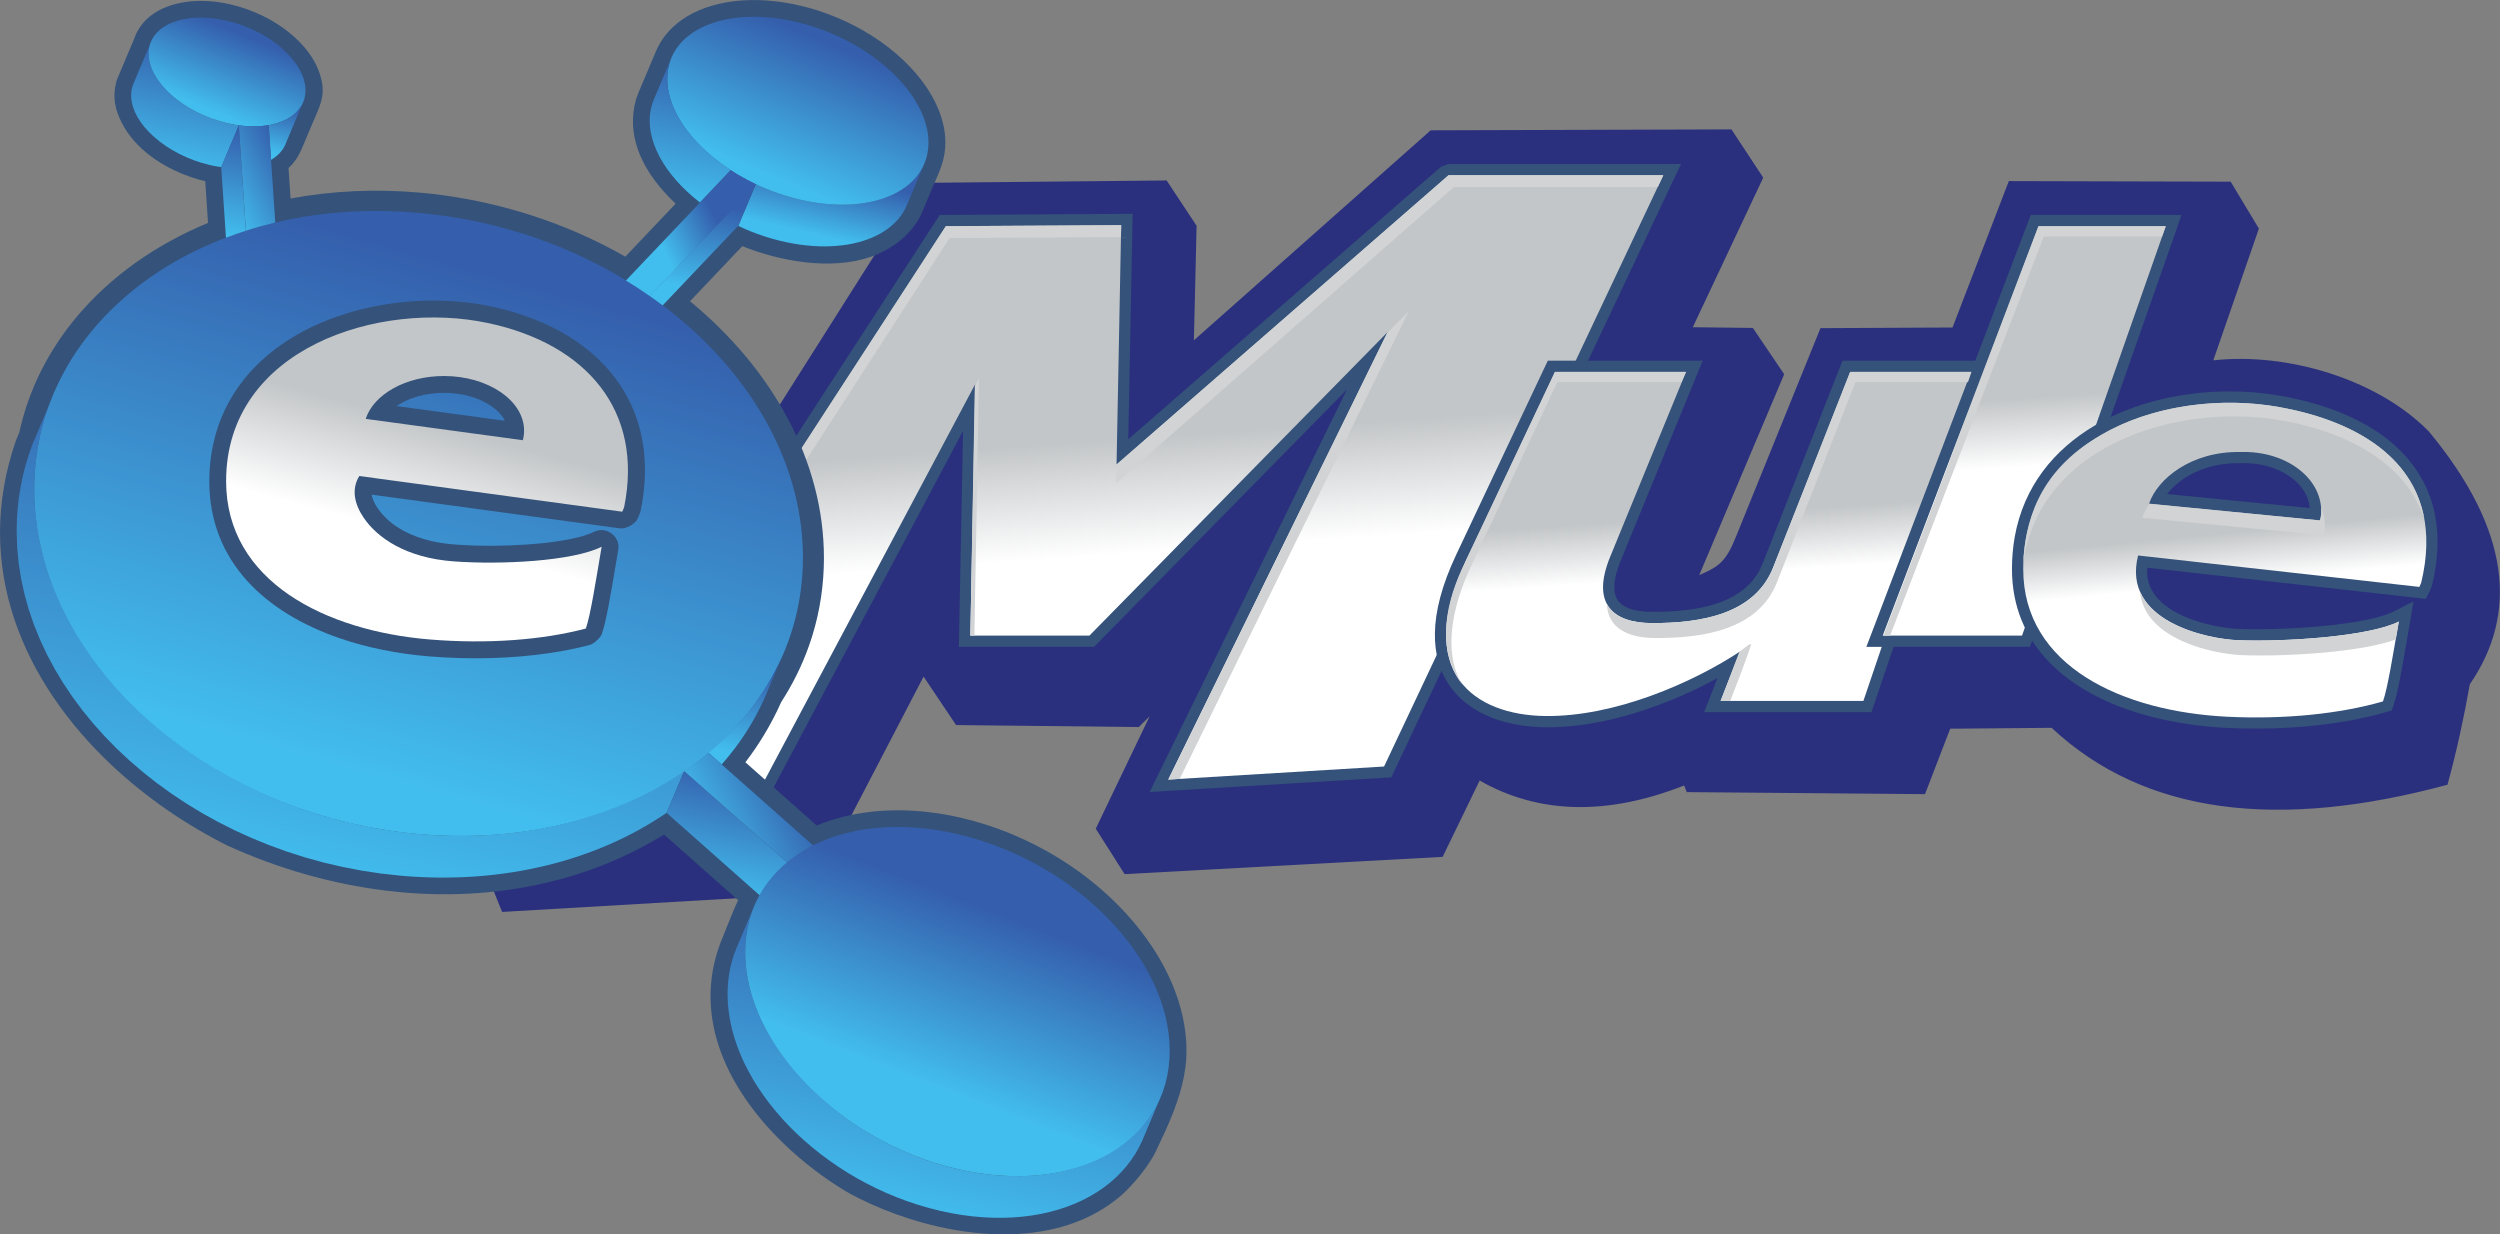 <?xml version="1.0" encoding="UTF-8" standalone="no"?>
<svg xmlns="http://www.w3.org/2000/svg" height="88.874" width="180.01" xmlns:xlink="http://www.w3.org/1999/xlink">
	<rect width="100%" height="100%" fill="#808080" stroke="none"/>
	<defs>
		<linearGradient id="SVGID_1_" x1="-265.04" gradientUnits="userSpaceOnUse" y1="427.21" gradientTransform="matrix(0.81,0,0,0.81,292.947,-335.965)" x2="-260.6" y2="490.75">
			<stop stop-color="#C3C6C8" offset="0.42"/>
			<stop stop-color="#FFF" offset="0.58"/>
		</linearGradient>
		<linearGradient id="SVGID_3_" x1="-222.8" gradientUnits="userSpaceOnUse" y1="429.51" gradientTransform="matrix(0.81,0,0.011,0.81,320.274,-332.166)" x2="-220.15" y2="467.53">
			<stop stop-color="#C3C6C8" offset="0.42"/>
			<stop stop-color="#FFF" offset="0.58"/>
		</linearGradient>
		<linearGradient id="SVGID_5_" x1="-256.12" gradientUnits="userSpaceOnUse" y1="442.78" gradientTransform="matrix(0.81,0,0,0.81,272.035,-269.369)" x2="-248.85" y2="411.29">
			<stop stop-color="#42BEEE" offset="0.07"/>
			<stop stop-color="#355FAC" offset="0.93"/>
		</linearGradient>
		<linearGradient id="SVGID_6_" x1="-268.16" gradientUnits="userSpaceOnUse" y1="443.03" gradientTransform="matrix(0.81,0,0,0.81,237.766,-292.927)" x2="-256.93" y2="394.36">
			<stop stop-color="#42BEEE" offset="0.07"/>
			<stop stop-color="#355FAC" offset="0.93"/>
		</linearGradient>
		<linearGradient id="SVGID_7_" x1="-238.88" gradientUnits="userSpaceOnUse" y1="434.45" gradientTransform="matrix(0.81,0,0,0.81,205.698,-339.422)" x2="-236.16" y2="422.66">
			<stop stop-color="#42BEEE" offset="0.05"/>
			<stop stop-color="#355FAC" offset="0.95"/>
		</linearGradient>
		<linearGradient id="SVGID_8_" x1="-242.07" gradientUnits="userSpaceOnUse" y1="437.4" gradientTransform="matrix(0.81,0,0,0.81,255.063,-336.674)" x2="-240.48" y2="430.5">
			<stop stop-color="#42BEEE" offset="0.11"/>
			<stop stop-color="#355FAC" offset="0.89"/>
		</linearGradient>
		<linearGradient id="SVGID_16_" x1="-237.19" gradientUnits="userSpaceOnUse" y1="439.33" gradientTransform="matrix(0.81,0,0,0.81,244.916,-301.415)" x2="-235.3" y2="431.14">
			<stop stop-color="#42BEEE" offset="0.03"/>
			<stop stop-color="#355FAC" offset="0.97"/>
		</linearGradient>
		<linearGradient id="SVGID_17_" x1="-237.64" gradientUnits="userSpaceOnUse" y1="433.2" gradientTransform="matrix(0.81,0,0,0.81,241.114,-336.201)" x2="-234.69" y2="420.44">
			<stop stop-color="#42BEEE" offset="0.03"/>
			<stop stop-color="#355FAC" offset="0.97"/>
		</linearGradient>
		<linearGradient id="SVGID_18_" x1="-235.21" gradientUnits="userSpaceOnUse" y1="435.1" gradientTransform="matrix(0.81,0,0,0.81,210.394,-341.244)" x2="-234.2" y2="430.7">
			<stop stop-color="#42BEEE" offset="0.03"/>
			<stop stop-color="#355FAC" offset="0.97"/>
		</linearGradient>
		<linearGradient id="linearGradient3158" y2="442.85" gradientUnits="userSpaceOnUse" x2="-254.41" gradientTransform="matrix(0.81,0,0,0.81,233.449,-311.936)" y1="412.82" x1="-246.36">
			<stop stop-color="#C3C6C8" offset="0.34"/>
			<stop stop-color="#FFF" offset="0.66"/>
		</linearGradient>
		<linearGradient id="linearGradient3162" y2="444.15" gradientUnits="userSpaceOnUse" x2="-359.8" gradientTransform="matrix(0.81,0,0,0.81,349.926,-304.132)" y1="450.56" x1="-371.38">
			<stop stop-color="#42BEEE" offset="0.13"/>
			<stop stop-color="#355FAC" offset="0.87"/>
		</linearGradient>
		<linearGradient id="linearGradient3165" y2="389.51" gradientUnits="userSpaceOnUse" x2="-406.38" gradientTransform="matrix(0.81,0,0,0.81,349.926,-304.132)" y1="392.76" x1="-412.48">
			<stop stop-color="#42BEEE" offset="0.01"/>
			<stop stop-color="#355FAC" offset="0.99"/>
		</linearGradient>
		<linearGradient id="linearGradient3168" y2="394.83" gradientUnits="userSpaceOnUse" x2="-367.99" gradientTransform="matrix(0.81,0,0,0.81,349.926,-304.132)" y1="397.74" x1="-373.45">
			<stop stop-color="#42BEEE" offset="0.06"/>
			<stop stop-color="#355FAC" offset="0.94"/>
		</linearGradient>
		<linearGradient id="linearGradient3174" y2="421.78" gradientUnits="userSpaceOnUse" x2="-236.69" gradientTransform="matrix(0.81,0,0,0.81,245.182,-286.364)" y1="433.71" x1="-239.45">
			<stop stop-color="#42BEEE" offset="0.05"/>
			<stop stop-color="#355FAC" offset="0.95"/>
		</linearGradient>
		<linearGradient id="linearGradient3177" y2="431.48" gradientUnits="userSpaceOnUse" x2="-236.64" gradientTransform="matrix(0.81,0,0,0.81,242.93,-335.19)" y1="439.9" x1="-238.58">
			<stop stop-color="#42BEEE" offset="0.05"/>
			<stop stop-color="#355FAC" offset="0.95"/>
		</linearGradient>
		<linearGradient id="linearGradient3180" y2="421.4" gradientUnits="userSpaceOnUse" x2="-232.49" gradientTransform="matrix(0.81,0,0,0.81,206.213,-331.836)" y1="430.64" x1="-234.62">
			<stop stop-color="#42BEEE" offset="0"/>
			<stop stop-color="#355FAC" offset="1"/>
		</linearGradient>
		<linearGradient id="linearGradient3183" y2="278.45" gradientUnits="userSpaceOnUse" x2="-514.35" gradientTransform="matrix(0.175,0.041,0,0.128,107.483,-12.661)" y1="334.98" x1="-527.4">
			<stop stop-color="#42BEEE" offset="0.08"/>
			<stop stop-color="#355FAC" offset="0.92"/>
		</linearGradient>
		<linearGradient id="linearGradient3186" y2="367.88" gradientUnits="userSpaceOnUse" x2="-351.06" gradientTransform="matrix(0.291,0.071,0,0.221,161.649,-54.203)" y1="424.4" x1="-364.11">
			<stop stop-color="#42BEEE" offset="0.07"/>
			<stop stop-color="#355FAC" offset="0.93"/>
		</linearGradient>
		<linearGradient id="linearGradient3189" y2="420.56" gradientUnits="userSpaceOnUse" x2="-258.19" gradientTransform="matrix(0.473,0.11,0,0.418,193.574,-86.895)" y1="477.54" x1="-268.24">
			<stop stop-color="#42BEEE" offset="0.21"/>
			<stop stop-color="#355FAC" offset="0.79"/>
		</linearGradient>
		<linearGradient id="linearGradient3192" y2="436.65" gradientUnits="userSpaceOnUse" x2="-189.59" gradientTransform="matrix(0.857,0.076,0,0.776,197.854,-308.343)" y1="493.34" x1="-201.64">
			<stop stop-color="#42BEEE" offset="0.08"/>
			<stop stop-color="#355FAC" offset="0.92"/>
		</linearGradient>
		<linearGradient id="linearGradient3201" y2="437.82" gradientUnits="userSpaceOnUse" x2="-249.23" gradientTransform="matrix(0.81,-0.024,0,0.786,362.848,-298.677)" y1="409.17" x1="-251.23">
			<stop stop-color="#C3C6C8" offset="0.42"/>
			<stop stop-color="#FFF" offset="0.58"/>
		</linearGradient>
		<linearGradient id="linearGradient3207" y2="459.48" gradientUnits="userSpaceOnUse" x2="-216.29" gradientTransform="matrix(0.81,0,0,0.81,299.438,-319.499)" y1="426.34" x1="-218.61">
			<stop stop-color="#C3C6C8" offset="0.42"/>
			<stop stop-color="#FFF" offset="0.58"/>
		</linearGradient>
	</defs>
	<path d="m66.26,13.168,17.743-0.174,2.156,3.263-0.193,8.245,17.048-15.119,21.657-0.066,2.288,3.474-5.071,10.771,4.325,0.051,2.256,3.334-6.117,14.462c1.42-0.618,1.932-0.949,2.683-2.86l6.046-14.921,9.508-0.047,4.054-10.542,15.974,0.042,2.033,3.378c-1.095,3.161-2.189,6.323-3.283,9.485,5.336-0.583,11.807,1.352,15.511,5.112,5.891,7.1,6.454,13.129,2.958,18.218-0.426,2.41-0.947,4.819-1.607,7.229-12.1,3.266-21.77,2.199-28.505-4.097l-7.302,0.063-1.814,4.712-17.156-0.146-0.187-0.477c-5.565,2.186-10.474,2.066-14.724-0.356l-2.666,5.495-22.899,1.243-2.078-3.272,3.879-8.091-0.782,0.773-13.155-0.143-2.338-3.491-8.144,15.649-22.205,1.297-1.218-3.024,31.325-49.47z" fill-rule="evenodd" clip-rule="evenodd" fill="#2a307d"/>
	<polygon points="78.437,46.579,69.862,46.579,69.037,46.579,69.053,45.756,69.339,31.034,54.829,58.33,54.615,58.732,54.162,58.76,40.542,59.584,38.943,59.681,39.817,58.335,67.421,15.847,67.66,15.479,68.095,15.477,80.723,15.402,81.552,15.397,81.536,16.224,81.236,31.631,103.76,12.004,104.3,11.805,119.76,11.805,121.04,11.805,120.49,12.959,120.49,12.959,100.38,55.538,100.18,55.973,99.702,56.002,84.162,56.944,82.775,57.028,83.387,55.78,96.983,28.042,79.013,46.335,78.773,46.579" fill="#34527a" transform="translate(0.004,-0.001)"/>
	<polygon fill-rule="evenodd" transform="translate(0.004,-0.001)" points="80.726,16.211,80.392,33.442,104.3,12.615,119.76,12.615,119.76,12.615,99.654,55.193,84.114,56.133,99.91,23.911,78.437,45.769,69.862,45.769,70.215,27.662,54.114,57.95,40.495,58.775,68.098,16.286" clip-rule="evenodd" fill="url(#SVGID_1_)"/>
	<path d="m111.96,25.968h10.642l-0.457,1.116-5.46,13.315c-0.308,0.75-0.448,1.374-0.448,1.885,0,0.396,0.088,0.709,0.25,0.943,0.163,0.236,0.416,0.42,0.742,0.554,0.456,0.187,1.053,0.273,1.751,0.273,1.649,0,3.397-0.142,4.862-0.681,1.372-0.503,2.51-1.366,3.08-2.814l5.542-14.076,0.203-0.516h10.671l-0.361,1.069-8.04,23.694-0.187,0.551h-12.049l0.434-1.104,0.533-1.353c-0.449,0.244-0.922,0.488-1.418,0.729-3.268,1.58-7.295,2.867-11.021,2.813-1.54-0.021-3.045-0.307-4.321-0.909-1.066-0.503-1.972-1.227-2.61-2.201s-1.002-2.184-0.98-3.651c0.021-1.568,0.487-3.447,1.536-5.668l6.376-13.505,0.221-0.465h0.509v0.001z" fill="#34527a"/>
	<path d="m111.96,26.778h9.438c-1.82,4.438-3.64,8.876-5.46,13.314-1.391,3.392,0.192,4.772,3.043,4.772,3.453,0,7.357-0.612,8.695-4.012,1.846-4.692,3.693-9.384,5.541-14.075h8.994c-2.681,7.897-5.36,15.796-8.04,23.694h-10.282c0.467-1.188,0.934-2.374,1.401-3.561-3.39,2.239-9.026,4.718-14.052,4.646-5.027-0.071-9.521-3.087-5.655-11.275,2.127-4.501,4.252-9.002,6.377-13.503z" fill-rule="evenodd" clip-rule="evenodd" fill="url(#linearGradient3207)"/>
	<polygon points="146.02,15.999,146.22,15.477,146.77,15.477,146.77,15.477,155.94,15.477,157.07,15.477,156.7,16.552,146.35,46.035,146.16,46.579,145.59,46.579,135.56,46.579,134.38,46.579,134.8,45.481" fill="#34527a" transform="translate(0.004,-0.001)"/>
	<polygon fill-rule="evenodd" transform="translate(0.004,-0.001)" points="146.77,16.287,155.94,16.287,145.59,45.769,135.56,45.769,146.77,16.287" clip-rule="evenodd" fill="url(#SVGID_3_)"/>
	<path d="m161.59,33.348c-0.061,0-0.129,0.002-0.203,0.003h-0.039c-2.33-0.053-4.092,0.865-5.083,1.95-0.085,0.091-0.162,0.183-0.232,0.271l10.282,1.012c-0.07-0.854-0.563-1.624-1.327-2.196-0.863-0.645-2.06-1.04-3.398-1.04zm13.51,8.856c-0.021,0.06-0.049,0.131-0.084,0.212v0.003c-0.023,0.055-0.055,0.121-0.095,0.198l-0.255,0.503-0.555-0.063-19.494-2.179c-0.004,0.049-0.006,0.097-0.008,0.146-0.045,1.089,0.473,1.909,1.23,2.518,0.84,0.675,1.979,1.115,3.035,1.385,0.889,0.228,1.71,0.331,2.254,0.354l0.033,0.001c0.473,0.02,0.989,0.027,1.531,0.025,0.542-0.003,1.131-0.017,1.746-0.041,3.059-0.124,6.506-0.521,7.912-1.236l1.428-0.726-0.264,1.58-0.002,0.01v0.002c-0.063,0.365-0.127,0.734-0.189,1.098-0.348,2.022-0.675,3.927-0.979,4.777l-0.139,0.388-0.399,0.115-0.021,0.006-0.004,0.004c-0.429,0.123-0.896,0.241-1.396,0.354-0.495,0.111-0.989,0.211-1.481,0.296-2.598,0.45-5.541,0.627-8.583,0.477l-0.028-0.001c-1.064-0.054-2.141-0.168-3.206-0.344-1.063-0.176-2.093-0.41-3.065-0.706-5.201-1.581-9.152-4.923-9.152-10.394,0-0.805,0.068-1.571,0.197-2.299,0.654-3.666,2.85-6.302,5.748-8.018,2.838-1.68,6.352-2.466,9.73-2.466,1.251,0,2.487,0.107,3.666,0.317,0.502,0.09,0.99,0.191,1.461,0.305,3.176,0.765,5.867,2.116,7.63,4.142,1.804,2.071,2.628,4.808,2.007,8.284-0.053,0.296-0.114,0.592-0.186,0.886l-0.023,0.087z" fill="#34527a"/>
	<path d="m174.34,41.938c-0.041,0.115-0.088,0.222-0.139,0.321l-20.248-2.263c-1.213,4.74,4.982,6.01,7.146,6.099,3.376,0.14,9.5-0.261,11.621-1.339-0.412,2.364-0.801,4.813-1.136,5.749-3.101,0.892-7.06,1.308-11.222,1.102-7.514-0.372-14.682-3.624-14.682-10.635,0-9.747,10.557-13.066,18.395-11.667,7.055,1.259,12.06,5.174,10.265,12.633zm-12.974-9.39c3.178-0.095,5.77,1.819,5.77,4.253,0,0.229-0.03,0.453-0.089,0.672l-12.303-1.21c0.571-1.727,2.992-3.798,6.622-3.715z" fill-rule="evenodd" clip-rule="evenodd" fill="url(#linearGradient3201)"/>
	<path d="m154.09,42.588c1.129,2.638,5.315,3.438,7.016,3.507,3.377,0.139,9.5-0.261,11.621-1.339-0.075,0.43-0.148,0.861-0.222,1.287-2.457,0.918-7.985,1.257-11.131,1.127-1.912-0.079-6.97-1.08-7.284-4.582zm-29.506,7.886h-0.691c0.25-0.636,1.106-2.919,1.356-3.554,0.321-0.195,0.921-0.777,0.817-0.444-0.252,0.821-1.156,3.169-1.482,3.998zm-39.641,5.611-0.82,0.05,15.745-32.143,1.588-1.617-16.513,33.71zm-14.783-10.314h-0.29l0.32-17.979,0.301-0.565-0.331,18.544zm-28.651,12.945-1.007,0.061,27.604-42.488,12.628-0.075-0.021,0.853-12.338,0.073-26.866,41.576zm38.876-25.255,23.917-20.845h15.464l-0.396,0.851h-14.688l-24.322,21.327,0.025-1.333zm31.58-6.682h9.436c-0.146,0.359-0.181,0.38-0.328,0.738h-8.94c-2.104,4.459-4.321,9.252-6.425,13.71-1.441,3.318-1.596,6.194-0.408,8.075-1.709-2.191-1.434-5.377,0-8.396l6.665-14.127zm3.736,16.702c0.509,0.959,1.699,1.386,3.283,1.386,3.453,0,7.357-0.613,8.695-4.012,1.846-4.692,3.693-9.385,5.541-14.076h8.734c-0.121,0.358-0.13,0.381-0.252,0.738h-8.102c-1.848,4.692-3.807,9.721-5.653,14.413-1.339,3.398-5.242,4.012-8.696,4.012-2.082,0-3.487-0.738-3.55-2.461zm31.081-27.192h9.161l-0.266,0.738h-8.515l-11.07,28.752-0.485-0.002c0.011-0.032,10.762-28.404,11.175-29.488zm4.536,15.018c3.704-2.158,8.614-2.743,12.765-2.003,5.442,0.973,9.664,3.525,10.484,8.067-0.14-0.433-0.319-0.835-0.533-1.211-1.602-3.214-5.553-5.229-10.081-5.942-7.362-1.159-17.122,1.894-18.279,10.347,0.156-2.724,0.898-6.571,5.644-9.258zm15.813,5.217c0.007,0.092,0.011,0.185,0.011,0.278,0,0.228-0.03,0.452-0.089,0.671-4.094-0.396-8.188-0.795-12.281-1.191-0.234,0.334-0.409,0.671-0.518,0.998l13.067,1.269c0.058-0.22,0.089-0.443,0.089-0.672,0-0.475-0.097-0.929-0.279-1.353z" fill-rule="evenodd" clip-rule="evenodd" fill="#d1d3d4"/>
	<path d="m14.78,13.048c-0.122-0.029-0.244-0.062-0.367-0.095l-0.001,0.003c-0.364-0.101-0.743-0.226-1.127-0.376v-0.001c-1.982-0.773-3.877-2.159-4.701-4.131-0.19-0.454-0.3-0.862-0.333-1.277-0.034-0.414,0.011-0.831,0.129-1.306,0.002-0.007,0.059-0.173,0.062-0.18l0.37-0.879,0.856-2.029,0.001-0.005,0.003-0.006,0.004-0.011c0.117-0.34,0.285-0.654,0.499-0.937,0.21-0.277,0.462-0.524,0.749-0.738,1.286-0.959,3.391-1.299,5.705-0.756v0.001l0.001,0.001h0.004c0.413,0.096,0.811,0.215,1.188,0.351,0.385,0.138,0.757,0.297,1.113,0.471,1.896,0.93,3.385,2.365,3.979,3.864,0.602,1.52,0.264,2.301-0.215,3.411-0.023,0.055-0.032,0.073-0.108,0.253h-0.005l-0.598,1.419c-0.023,0.054-0.039,0.092-0.049,0.116h0.001c0.031-0.07,0.083-0.194,0.001,0.001-0.311,0.742-0.563,1.346-1.167,1.882l0.148,2.2c2.931-0.55,6.067-0.712,9.321-0.424l0.016,0.002c2.202,0.196,4.377,0.599,6.494,1.182,2.098,0.578,4.101,1.329,5.98,2.227,0.784,0.375,1.548,0.774,2.292,1.2l3.625-3.816c-0.316-0.299-0.618-0.607-0.893-0.919-1.584-1.8-2.676-4.063-1.954-6.617,0-0.002,0.032-0.093,0.033-0.095l0.105-0.281s0.019-0.047,0.019-0.048l1.258-2.982-0.001-0.001c0.014-0.036,0.029-0.071,0.04-0.094l0.002,0.002c0.193-0.439,0.443-0.841,0.745-1.201,0.319-0.383,0.689-0.72,1.101-1.009,1.975-1.384,5.127-1.837,8.619-0.99-0.036-0.008-0.084-0.018-0.007-0.001l0.018,0.004c0-0.001-0.001-0.001-0.002-0.001,0.001,0,0.002,0,0.003,0.001h0.008c0.012,0.002,0.009,0.002,0,0.001v0.001c0.786,0.191,1.546,0.437,2.272,0.728,0.728,0.291,1.428,0.63,2.091,1.006,3.522,2.005,5.963,5.13,5.963,8.096,0,1.122-0.354,1.931-0.736,2.807-0.078,0.177-0.164,0.375-0.172,0.394l-0.754,1.789-0.019,0.042-0.127,0.271c-0.001,0.002-0.042,0.084-0.043,0.086l-0.148,0.259c0,0.001-0.002,0.005-0.004,0.01h0.001c0.003-0.004,0.003-0.005,0,0.001,0,0.001-0.051,0.079-0.052,0.081-0.429,0.625-0.938,1.139-1.507,1.552-0.563,0.408-1.18,0.718-1.832,0.942-2.896,0.994-6.576,0.293-9.227-0.776l-3.767,3.967c5.915,4.867,9.644,11.491,9.644,18.485v0.005c0,1.925-0.284,3.776-0.817,5.528-0.086,0.283-0.181,0.566-0.282,0.851-0.501,1.403-1.167,2.737-1.978,3.992-0.357,0.801-0.759,1.572-1.21,2.323-0.424,0.704-0.879,1.371-1.369,2.013l5.134,4.548c0.194-0.082,0.39-0.158,0.586-0.229,0.434-0.155,0.908-0.296,1.418-0.42,2.473-0.601,5.348-0.609,8.397,0.098l0.006,0.002c1.241,0.287,2.453,0.682,3.619,1.164,1.167,0.484,2.283,1.055,3.33,1.694,5.477,3.35,9.273,8.718,9.273,13.926v0.003c0,1.625-0.465,3.211-1.075,4.716-0.337,0.834-0.708,1.616-1.065,2.364-0.476,1.099-1.742,2.603-2.522,3.284-0.882,0.769-1.864,1.364-2.916,1.807-4.963,2.093-11.49,0.724-16.11-1.611-0.337-0.171-0.639-0.332-0.954-0.524-0.7-0.428-1.402-0.903-2.088-1.422-0.787-0.596-1.563-1.256-2.304-1.973-3.876-3.75-6.567-8.912-4.549-14.357l-0.003-0.001c0-0.001,0.023-0.057,0.03-0.075l0.01-0.02c0.073-0.173,0.262-0.648,0.451-1.122,0.257-0.646,0.513-1.285,0.811-1.922l-5.334-4.725c-1.254,0.77-2.547,1.429-3.868,1.981-1.427,0.598-2.901,1.075-4.406,1.439-7.649,1.853-15.921,0.669-23.154-2.623l-0.009-0.005-0.004-0.002-0.033-0.015c-1.482-0.746-2.934-1.604-4.32-2.563-1.39-0.961-2.711-2.021-3.932-3.164-6.382-5.98-10.12-14.332-6.924-23.47,0-0.002,0.028-0.07,0.029-0.071l0.198-0.471c0.337-1.537,0.858-3.004,1.546-4.385,0.7-1.404,1.575-2.727,2.602-3.95,2.399-2.857,5.635-5.17,9.438-6.743l-0.199-3.002z" fill="#34527a"/>
	<polygon fill-rule="evenodd" transform="translate(0.004,-0.001)" points="78.973,85.844,78.466,86.146,77.935,86.422,77.38,86.673,76.802,86.898,76.203,87.095,75.583,87.265,74.942,87.409,74.284,87.522,73.606,87.608,72.913,87.664,72.204,87.688,71.479,87.684,70.741,87.647,69.989,87.58,69.226,87.479,68.452,87.346,67.667,87.18,66.883,86.982,66.108,86.756,65.345,86.501,64.593,86.221,63.855,85.915,63.131,85.584,62.421,85.229,61.727,84.852,61.051,84.454,60.393,84.034,59.752,83.594,59.132,83.136,58.533,82.66,57.955,82.167,57.4,81.659,56.868,81.136,56.362,80.599,55.881,80.049,55.427,79.489,55,78.917,54.602,78.334,54.232,77.745,53.895,77.146,53.587,76.542,53.313,75.93,53.072,75.314,52.866,74.695,52.694,74.073,52.56,73.449,52.462,72.824,52.403,72.2,52.383,71.577,52.396,71.078,52.435,70.589,52.5,70.114,52.588,69.649,52.702,69.197,52.839,68.756,53,68.33,54.266,65.327,54.105,65.753,53.969,66.194,53.854,66.647,53.766,67.111,53.701,67.586,53.662,68.075,53.649,68.574,53.669,69.197,53.728,69.822,53.826,70.446,53.96,71.07,54.132,71.693,54.338,72.312,54.58,72.927,54.854,73.539,55.161,74.143,55.499,74.742,55.868,75.332,56.266,75.915,56.693,76.486,57.147,77.047,57.628,77.596,58.134,78.133,58.666,78.656,59.221,79.165,59.798,79.658,60.398,80.133,61.019,80.591,61.659,81.031,62.317,81.451,62.994,81.849,63.688,82.226,64.397,82.582,65.121,82.912,65.859,83.219,66.611,83.499,67.374,83.753,68.149,83.98,68.933,84.177,69.718,84.343,70.492,84.476,71.256,84.577,72.007,84.645,72.746,84.681,73.47,84.686,74.179,84.661,74.873,84.605,75.55,84.52,76.208,84.406,76.849,84.263,77.469,84.092,78.068,83.895,78.646,83.67,79.201,83.419,79.732,83.144,80.239,82.841,80.72,82.516,81.174,82.165,81.601,81.792,82,81.394,82.368,80.975,82.707,80.534,83.013,80.071,83.288,79.586,83.528,79.083,83.528,79.083,82.262,82.085,82.021,82.589,81.747,83.074,81.44,83.536,81.102,83.977,80.733,84.396,80.335,84.794,79.908,85.167,79.454,85.518" clip-rule="evenodd" fill="url(#SVGID_5_)"/>
	<polygon fill-rule="evenodd" transform="translate(0.004,-0.001)" points="43.401,61,42.845,61.222,42.281,61.432,41.709,61.632,41.129,61.821,40.542,61.999,39.946,62.164,39.343,62.317,38.733,62.458,38.117,62.588,37.494,62.706,36.863,62.811,36.228,62.903,35.585,62.984,34.937,63.051,34.283,63.106,33.624,63.147,32.958,63.174,32.289,63.189,31.613,63.19,30.934,63.177,30.25,63.152,29.562,63.111,28.869,63.056,27.449,62.902,26.046,62.691,24.664,62.424,23.304,62.108,21.967,61.739,20.655,61.32,19.371,60.853,18.115,60.341,16.89,59.784,15.696,59.182,14.538,58.541,13.414,57.858,12.329,57.137,11.283,56.38,10.278,55.586,9.316,54.76,8.398,53.902,7.528,53.012,6.705,52.094,5.932,51.148,5.211,50.176,4.543,49.181,3.931,48.163,3.375,47.124,2.879,46.065,2.442,44.988,2.069,43.895,1.759,42.788,1.515,41.667,1.338,40.534,1.231,39.391,1.195,38.24,1.213,37.428,1.267,36.627,1.356,35.837,1.479,35.058,1.638,34.292,1.828,33.536,2.052,32.793,2.307,32.064,3.573,29.061,3.318,29.791,3.094,30.534,2.903,31.289,2.746,32.055,2.623,32.834,2.533,33.625,2.479,34.425,2.46,35.237,2.497,36.388,2.604,37.531,2.781,38.665,3.025,39.785,3.335,40.893,3.709,41.986,4.145,43.062,4.642,44.122,5.197,45.161,5.81,46.179,6.478,47.173,7.199,48.146,7.971,49.091,8.794,50.009,9.665,50.899,10.582,51.758,11.544,52.584,12.549,53.377,13.595,54.135,14.681,54.855,15.804,55.538,16.962,56.18,18.156,56.781,19.381,57.338,20.637,57.851,21.921,58.318,23.233,58.736,24.57,59.105,25.93,59.422,27.313,59.688,28.715,59.899,30.135,60.054,30.828,60.108,31.516,60.149,32.2,60.175,32.879,60.188,33.555,60.186,34.225,60.171,34.89,60.144,35.549,60.103,36.203,60.048,36.851,59.981,37.494,59.901,38.129,59.809,38.76,59.703,39.383,59.585,40,59.457,40.609,59.315,41.212,59.162,41.808,58.996,42.396,58.818,42.975,58.629,43.547,58.43,44.111,58.219,44.667,57.998,45.214,57.764,45.753,57.52,46.282,57.266,46.803,57,47.313,56.726,47.815,56.44,48.307,56.145,48.788,55.84,49.26,55.525,49.26,55.525,47.994,58.528,47.522,58.842,47.04,59.148,46.549,59.443,46.047,59.728,45.537,60.003,45.016,60.268,44.486,60.523,43.948,60.766" clip-rule="evenodd" fill="url(#SVGID_6_)"/>
	<polygon fill-rule="evenodd" transform="translate(0.004,-0.001)" points="14.506,11.723,13.946,11.536,13.406,11.318,12.888,11.072,12.395,10.801,11.929,10.506,11.494,10.193,11.092,9.86,10.728,9.512,10.402,9.153,10.119,8.782,9.88,8.404,9.69,8.021,9.55,7.635,9.464,7.25,9.435,6.868,9.464,6.499,9.55,6.154,10.816,3.151,10.731,3.496,10.701,3.865,10.731,4.248,10.816,4.632,10.956,5.019,11.146,5.402,11.385,5.78,11.668,6.15,11.994,6.51,12.358,6.857,12.76,7.19,13.195,7.504,13.661,7.798,14.153,8.07,14.672,8.316,15.212,8.533,15.772,8.72,16.348,8.874,16.456,8.899,16.563,8.922,16.668,8.943,16.774,8.964,16.88,8.983,16.985,9,17.089,9.017,17.192,9.031,17.192,9.031,15.926,12.034,15.823,12.019,15.719,12.002,15.614,11.986,15.508,11.966,15.402,11.946,15.296,11.924,15.189,11.902,15.082,11.876" clip-rule="evenodd" fill="url(#SVGID_7_)"/>
	<polygon fill-rule="evenodd" transform="translate(0.004,-0.001)" points="63.435,16.787,63.139,16.946,62.827,17.091,62.5,17.223,62.159,17.34,61.803,17.443,61.434,17.531,61.053,17.604,60.659,17.662,60.253,17.704,59.836,17.73,59.41,17.741,58.973,17.735,58.527,17.712,58.073,17.673,57.61,17.617,57.141,17.543,56.665,17.452,56.181,17.342,55.983,17.293,55.787,17.241,55.59,17.187,55.396,17.129,55.202,17.07,55.009,17.008,54.817,16.944,54.627,16.877,54.438,16.809,54.25,16.738,54.064,16.665,53.879,16.589,53.696,16.512,53.514,16.432,53.333,16.351,53.154,16.267,54.42,13.264,54.599,13.348,54.78,13.43,54.962,13.509,55.146,13.587,55.331,13.663,55.517,13.735,55.705,13.806,55.894,13.875,56.084,13.941,56.275,14.005,56.468,14.067,56.662,14.126,56.856,14.184,57.053,14.238,57.25,14.291,57.447,14.34,57.93,14.449,58.407,14.541,58.877,14.615,59.339,14.67,59.793,14.71,60.239,14.732,60.676,14.739,61.103,14.727,61.52,14.702,61.925,14.66,62.319,14.602,62.7,14.528,63.069,14.44,63.425,14.337,63.767,14.22,64.093,14.088,64.405,13.943,64.701,13.784,64.98,13.612,65.243,13.425,65.488,13.227,65.715,13.015,65.923,12.792,66.112,12.556,66.281,12.308,66.429,12.049,66.556,11.778,66.556,11.778,65.29,14.781,65.163,15.051,65.015,15.311,64.846,15.558,64.657,15.794,64.449,16.018,64.222,16.23,63.977,16.428,63.714,16.614" clip-rule="evenodd" fill="url(#SVGID_8_)"/>
	<path d="m30.14,15.328c15.284,1.354,27.674,12.466,27.674,24.817s-12.39,21.266-27.674,19.911-27.674-12.466-27.674-24.817,12.39-21.266,27.674-19.911z" fill-rule="evenodd" clip-rule="evenodd" fill="url(#linearGradient3192)"/>
	<path d="m68.94,60.058c8.441,1.958,15.284,8.944,15.284,15.604s-6.843,10.473-15.284,8.515-15.284-8.945-15.284-15.605,6.843-10.473,15.284-8.514z" fill-rule="evenodd" clip-rule="evenodd" fill="url(#linearGradient3189)"/>
	<path d="m57.45,1.608c5.194,1.264,9.405,5.139,9.405,8.654,0,3.517-4.211,5.343-9.405,4.079-5.195-1.265-9.406-5.14-9.406-8.655,0.001-3.517,4.211-5.343,9.406-4.078z" fill-rule="evenodd" clip-rule="evenodd" fill="url(#linearGradient3186)"/>
	<path d="m16.35,1.498c3.119,0.731,5.647,2.974,5.647,5.01,0,2.035-2.528,3.092-5.647,2.36s-5.647-2.975-5.647-5.01,2.528-3.091,5.647-2.36z" fill-rule="evenodd" clip-rule="evenodd" fill="url(#linearGradient3183)"/>
	<path d="m16.27,17.118-0.342-5.086,1.266-3.003,0.51,7.586c-0.486,0.156-0.964,0.324-1.434,0.503z" fill-rule="evenodd" clip-rule="evenodd" fill="url(#linearGradient3180)"/>
	<path d="m54.42,13.258-1.266,3.003-5.441,5.729c-0.307-0.232-0.621-0.459-0.938-0.682l7.645-8.05z" fill-rule="evenodd" clip-rule="evenodd" fill="url(#linearGradient3177)"/>
	<path d="m54.69,64.458-6.691-5.927,1.266-3.002,7.412,6.563c-0.814,0.673-1.485,1.467-1.987,2.366z" fill-rule="evenodd" clip-rule="evenodd" fill="url(#linearGradient3174)"/>
	<polygon fill-rule="evenodd" transform="translate(0.004,-0.001)" points="52.896,53.899,52.588,54.294,52.27,54.684,51.957,55.045,51.005,54.202,51.397,53.864,51.779,53.519,52.151,53.167,52.513,52.806,52.865,52.438,53.206,52.063,53.536,51.681,53.854,51.292,54.163,50.896,54.459,50.493,54.746,50.083,55.019,49.667,55.281,49.244,55.531,48.816,55.769,48.379,55.995,47.939,56.208,47.491,56.41,47.038,56.41,47.038,55.144,50.041,54.942,50.494,54.729,50.941,54.503,51.382,54.265,51.818,54.015,52.247,53.753,52.669,53.479,53.085,53.194,53.496" clip-rule="evenodd" fill="url(#SVGID_16_)"/>
	<polygon fill-rule="evenodd" transform="translate(0.004,-0.001)" points="48.034,12.169,47.75,11.743,47.5,11.311,47.285,10.875,47.105,10.438,46.963,10,46.86,9.56,46.797,9.123,46.775,8.687,46.788,8.364,46.824,8.05,46.885,7.747,46.967,7.455,47.073,7.173,48.339,4.17,48.233,4.452,48.151,4.745,48.091,5.048,48.054,5.361,48.042,5.685,48.063,6.12,48.126,6.558,48.229,6.997,48.371,7.435,48.551,7.873,48.767,8.308,49.017,8.74,49.3,9.167,49.617,9.587,49.963,10,50.338,10.405,50.742,10.798,51.172,11.182,51.627,11.553,52.107,11.91,52.607,12.251,52.607,12.251,52.607,12.252,52.607,12.252,50.396,14.581,50.361,14.555,49.906,14.185,49.476,13.801,49.072,13.408,48.697,13.002,48.351,12.589" clip-rule="evenodd" fill="url(#SVGID_17_)"/>
	<polygon fill-rule="evenodd" transform="translate(0.004,-0.001)" points="19.343,9.014,19.635,8.955,19.915,8.88,20.18,8.792,20.429,8.691,20.664,8.575,20.882,8.446,21.083,8.305,21.266,8.151,21.431,7.986,21.576,7.808,21.701,7.62,21.805,7.418,21.888,7.208,21.888,7.208,20.622,10.211,20.539,10.421,20.435,10.623,20.311,10.811,20.165,10.989,20,11.154,19.817,11.308,19.616,11.449,19.511,11.51" clip-rule="evenodd" fill="url(#SVGID_18_)"/>
	<path d="m45.07,20.198,7.546-7.944c0.568,0.37,1.175,0.71,1.813,1.013l-7.646,8.05c-0.556-0.389-1.127-0.763-1.713-1.119z" fill-rule="evenodd" clip-rule="evenodd" fill="url(#linearGradient3168)"/>
	<path d="m19.35,9.008,0.472,7.016c-0.719,0.172-1.424,0.367-2.112,0.588l-0.511-7.587c0.78,0.106,1.509,0.095,2.151-0.017z" fill-rule="evenodd" clip-rule="evenodd" fill="url(#linearGradient3165)"/>
	<path d="m51.01,54.198,7.54,6.678c-0.685,0.344-1.313,0.749-1.873,1.212l-7.412-6.565c0.609-0.417,1.191-0.86,1.745-1.325z" fill-rule="evenodd" clip-rule="evenodd" fill="url(#linearGradient3162)"/>
	<path d="m31.97,28.288h-0.002c-1.358,0-2.567,0.366-3.412,0.951l7.796,1.059c-0.192-0.394-0.537-0.76-0.989-1.069-0.853-0.581-2.051-0.941-3.393-0.941zm-1.117,18.971-0.014-0.002h-0.003c-0.002-0.001-0.003-0.001-0.005-0.001h-0.001,0.001-0.002,0.001c-0.001,0-0.002,0-0.004-0.001l0.001,0.001c-0.001,0-0.001-0.001-0.001-0.001-1.068-0.088-2.151-0.239-3.229-0.455-1.07-0.215-2.116-0.493-3.119-0.837-5.344-1.834-9.408-5.505-9.408-11.32,0-0.919,0.095-1.797,0.274-2.631,0.768-3.582,3.058-6.196,6.036-7.907,2.887-1.659,6.431-2.462,9.827-2.462,1.438,0,2.86,0.146,4.203,0.433v-0.002l0.007,0.001,0.014,0.006c1.045,0.224,2.037,0.52,2.968,0.882,0.952,0.37,1.823,0.803,2.604,1.291,4.186,2.621,6.259,6.939,5.131,12.501-0.001,0.005-0.046,0.155-0.048,0.161-0.032,0.093-0.064,0.175-0.094,0.246l-0.002-0.001c-0.047,0.113-0.081,0.188-0.099,0.225-0.183,0.366-0.841,0.714-1.248,0.659l-17.88-2.429c0.043,0.298,0.192,0.624,0.419,0.965l0.016,0.019c0.104,0.152,0.226,0.309,0.364,0.462,0.155,0.172,0.317,0.33,0.484,0.472,0.974,0.821,2.501,1.513,4.729,1.675l0.019,0.002c0.495,0.035,0.984,0.061,1.453,0.073,0.519,0.012,1.055,0.016,1.594,0.008,2.72-0.039,5.601-0.345,6.946-1.007,0.858-0.423,1.885,0.336,1.731,1.281l-0.001,0.009v0.005c-0.063,0.375-0.127,0.753-0.19,1.126-0.349,2.082-0.678,4.041-0.996,4.949-0.09,0.257-0.585,0.712-0.85,0.778-0.023,0.005,0.012-0.001-0.028,0.008v-0.002c-0.473,0.124-0.939,0.234-1.394,0.326-0.469,0.095-0.972,0.183-1.502,0.261-2.64,0.391-5.62,0.485-8.687,0.235-0.007-0.002-0.012-0.002-0.017-0.002h-0.005v-0.001h-0.002c0.003,0,0.005,0,0.007,0.001z" fill="#34527a"/>
	<path d="m44.94,36.518c-0.042,0.117-0.087,0.226-0.138,0.327l-18.931-2.571c-0.576,0.943-0.366,1.995,0.314,3.002,0.959,1.418,3.001,2.893,6.502,3.147,3.376,0.247,8.512-0.007,10.633-1.053-0.413,2.423-0.801,4.932-1.136,5.886-3.1,0.823-7.059,1.13-11.222,0.79-7.513-0.613-14.681-4.183-14.681-11.402,0-9.585,11.05-13.06,18.888-11.378,7.056,1.513,11.183,6.294,9.771,13.252zm-12.973-9.444c3.178,0,5.77,1.768,5.77,3.934,0,0.235-0.031,0.465-0.089,0.689l-11.315-1.537c0.57-1.762,2.882-3.086,5.634-3.086z" fill-rule="evenodd" clip-rule="evenodd" fill="url(#linearGradient3158)"/>
</svg>
